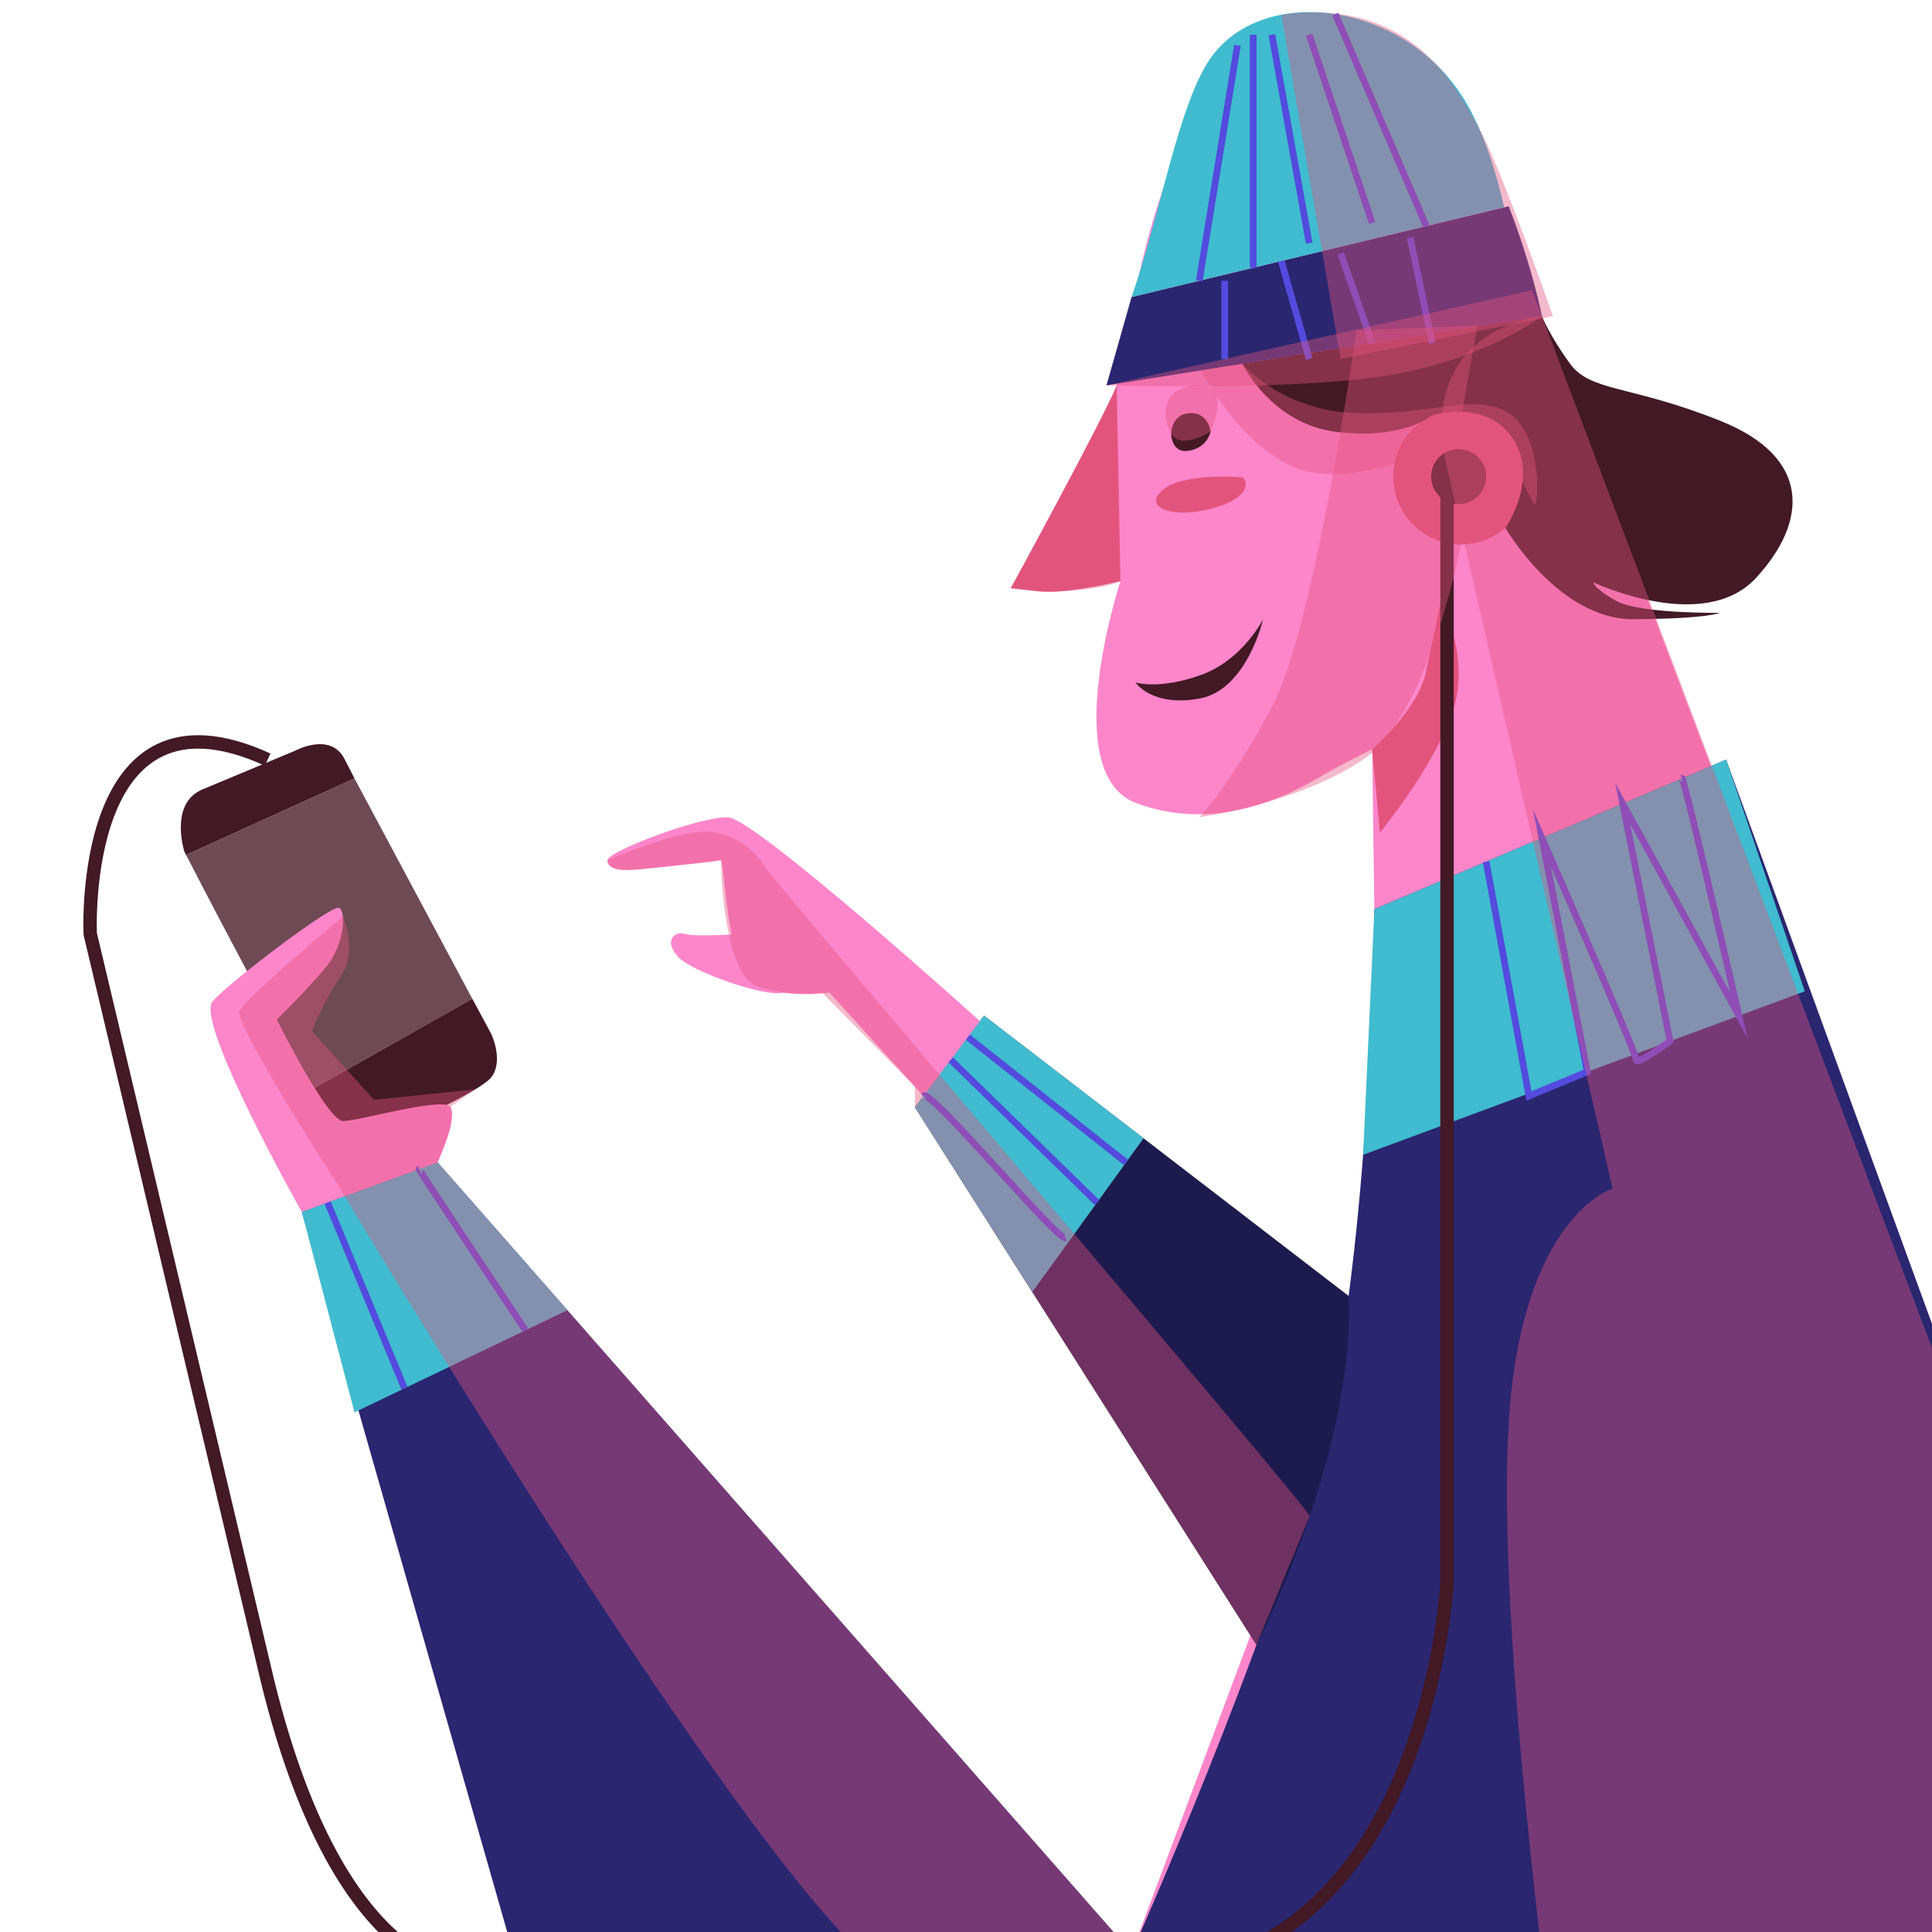 <svg xmlns="http://www.w3.org/2000/svg" width="192" height="192" viewBox="0 0 144 144" xmlns:v="https://vecta.io/nano"><style><![CDATA[.A{isolation:isolate}.K{mix-blend-mode:multiply}.M{opacity:.41}.N{fill:#421925}.O{fill:#e3547d}.P{fill:#fd86ca}.Q{stroke-miterlimit:10}]]></style><g class="A" fill="none"><path d="M25.701 56.617c-1.031-2.122-3.711-.661-3.711-.661l-6.906 2.886c-2.495 1.043-1.34 4.639-1.34 4.639l.126.244 12.552-5.705-.72-1.402z" class="N"/><path d="M26.421 58.019l-12.552 5.705c.868 1.683 6.041 11.681 9.389 17.47l11.942-6.755-8.78-16.42z" fill="#6e4a54"/><path d="M35.201 74.439l-11.942 6.755c1.412 2.442 2.502 4.139 2.803 4.139 1.082 0 9.638-3.814 10.566-5.051s0-3.196 0-3.196l-1.427-2.648z" class="N"/><path d="M150.962 118.885L110.096 11.149S104.494-.519 94.715 3.393 84.046 28.91 82.178 32.733s-6.846 11.114-6.846 11.114l8.18-.533S78.8 57.627 84.668 59.85s11.291-.533 13.425-1.778 4.179-2.223 4.179-2.223l.561 40.322-18.482 49.368c-.164.821-17.25-15.772-19.714-17.004S32.617 86.642 32.617 86.642l-10.121 2.711 18.633 66.29 121.586-5.668-11.753-31.09z" class="P"/><path d="M128.657 56.617l-26.22 11.151s-.197 25.47-3.987 40.027-14.101 37.744-14.101 37.744L32.617 86.642l-10.121 3.692 18.633 65.309 121.586-5.668-34.058-93.357z" fill="#2a2670"/><g class="O"><path d="M83.233 28.726l.279 14.587s-4.025.993-6.102.763l-2.077-.23s6.805-12.452 7.901-15.121zm9.372 6.854s-4.165-.38-5.809.838.123 2.177 2.905 1.629 3.644-1.781 2.905-2.466z"/><circle cx="108.9" cy="35.524" r="5.06"/></g><path d="M90.228 32.175s-.16-1.598-1.758-1.358-1.518 2.956 0 2.796 1.758-1.438 1.758-1.438zm-5.592 18.694s1.76.559 4.875-.559 4.632-4.154 4.632-4.154-1.198 5.273-4.753 5.912-4.753-1.198-4.753-1.198z" class="N"/><path d="M102.272 55.849s3.455-2.983 4.014-5.779l1.118-5.273s2.237 4.154.879 8.229-5.432 9.027-5.432 9.027l-.579-6.204z" class="O"/><path d="M22.496 90.334s-8.011-14.196-6.649-15.71 8.781-7.116 9.387-6.964.454 2.725-.908 4.391-3.694 3.936-3.694 3.936 3.765 7.57 4.941 7.57 7.383-1.817 7.989-1.06-.944 4.146-.944 4.146l-10.121 3.692z" class="P"/><path d="M100.518 96.592L73.349 75.705l-5.155 6.823 25.452 40.075c-.013.035 7.357-14.221 6.872-26.011z" fill="#1d1a4d"/><path d="M84.338 22.143l-1.869 6.583 32.46-5.162s-.696-3.593-2.478-8.188l-28.112 6.768z" fill="#2a2670"/><path d="M109.204 7.525C104.742.088 94.143-1.247 90.228 4.334c-2.397 3.417-3.772 11.787-5.89 17.808l27.779-6.693c-.56-2.381-1.422-5.44-2.912-7.925zm19.453 49.092l5.862 17.271-32.92 12.181.839-18.301 26.22-11.151z" fill="#40bbcf"/><path d="M92.605 27.113s2.153 4.532 7.103 5.092 6.99-1.233 6.99-1.233 4.056-1.314 6.055 1.717-.548 6.658-.548 6.658 3.954 6.851 9.582 6.807 6.386-.477 6.386-.477-5.953.077-7.685-.881-1.732-1.392-1.732-1.392 8.226 3.896 12.122-.325 4.113-8.984-2.598-11.689-9.716-2.161-11.257-4.278-2.098-3.55-2.098-3.55l-22.323 3.55z" class="N"/><path d="M85.233 84.84l-8.286 11.452-8.753-13.766 5.155-6.823 11.884 9.136zM42.29 97.654l-15.868 7.613-3.925-14.933 10.121-3.692 9.673 11.012z" fill="#40bbcf"/><g class="P"><path d="M73.041 76.113S56.306 61.005 54.261 60.917s-9.069 2.578-8.98 3.201.711.8 1.956.711 6.224-.622 6.49-.711.445 8.18 2.401 9.246 5.69.622 5.69.622l7.009 7.702 4.213-5.576z"/><path d="M55.239 69.607s-3.379.244-4.179 0-1.6.521-.533 1.695 6.593 3.04 7.831 2.685-3.119-4.379-3.119-4.379z"/></g><g class="Q"><path d="M107.854 36.865v81.074s-1.396 27.6-21.691 29.079-50.962 0-50.962 0-9.667.986-15.252-21.686L6.725 69.607s-.92-19.466 13.225-12.99" stroke="#421925"/><path d="M92.232 3.378l-2.843 17.547m4.019-18.334v17.366m1.39-17.366l2.78 15.53m0-15.53l4.694 14.022m23.088 41.406c.182-.077 4.25 17.685 4.25 17.685l-8.661-15.809 3.528 17.709s-2.553 1.86-2.523 1.391-7.027-16.539-7.027-16.539l3.379 17.431-4.348 1.802-3.189-17.464m-38.63 13.082l11.791 9.335m-13.067-7.647l10.903 10.637m-12.938-7.944c.478-.633 9.99 10.815 10.594 10.581M99.528 1.051l6.778 15.799m-15.023 4.076v5.832m4.216-7.304l2.079 7.304m2.347-7.868l2.347 6.686m2.829-7.875l1.647 7.875M24.419 89.632l5.73 13.846" stroke="#534bde" stroke-width=".5"/></g><path class="K M O" d="M27.284 88.587l7.917 12.468"/><path d="M31.243 87.143c-.059.022 7.921 12.01 7.921 12.01" stroke="#534bde" stroke-width=".5" class="Q"/><circle cx="108.72" cy="35.524" r="2.05" class="N"/><g class="O"><path class="K M" d="M101.098 24.628s-3.084 22.051-6.3 28.065-5.409 8.222-5.409 8.222 7.316-.999 12.209-4.297 7.301-16.033 7.301-16.033 4.832-2.76 3.217-5.725-3.396-2.653-3.396-2.653l1.405-7.954-9.027.376z"/><path class="K M" d="M92.605 27.113s2.892 3.498 8.493 3.679 8.901-1.577 11.349 0 2.258 6.483 1.973 6.782-1.898-5.206-4.461-4.826-9.185 3.842-13.42 2.111-7.028-7.254-7.028-7.254l3.095-.492z"/><path class="K M" d="M90.228 32.175s1.701-3.574-1.026-3.449-2.608 2.413-1.9 3.624 2.926-.175 2.926-.175zm-6.716 11.138s.059-2.553-1.897-2.729-3.26 3.526-3.26 3.526 3.734-.086 5.157-.798z"/><path class="K M" d="M82.468 28.726s15.047.464 21.928-.913 10.532-4.25 10.532-4.25l-.749-1.925-31.711 7.087z"/><path class="K M" d="M95.499 1.097l4.426 25.66 15.822-3.195s-3.84-11.001-5.484-13.961S105.28-.27 95.499 1.097z"/><path class="K M" d="M107.854 34.859l12.337 53.728s-6.829 2.079-7.744 17.543 3.3 46.034 3.3 46.034l46.968-2.189-47.786-126.411s-9.468.873-7.075 11.296zM32.617 86.642l51.733 58.897s-8.451 6.523-17.447 2.126-41.548-59.078-41.548-59.078-7.949-12.266-7.506-13.242 7.707-7.027 7.707-7.027 1.163 2.503-.167 4.454-2.13 4.08-2.13 4.08l4.614 5.121 7.551-.78-1.862 1.301s.367.822-.288 2.484l-.655 1.662zm12.665-22.525s-.32.946 2.404.674l6.042-.674s.103 8.561 2.746 9.416 4.847.497 4.847.497l6.873 6.962v1.535l25.452 40.075 3.97-9.606c.122-.37-39.555-46.89-40.334-48.04s-1.671-2.375-3.901-2.903-8.1 2.064-8.1 2.064z"/></g><path d="M-31.757-8.311s1.013 8.034 10.035 8.034 10.792-11.05 11.551-14.442.759-12.389 5.69-15.002 6.069-4.911 5.69-6.442-2.929 0-2.929 0" stroke="#421925" stroke-width="1.236" class="Q"/></g></svg>